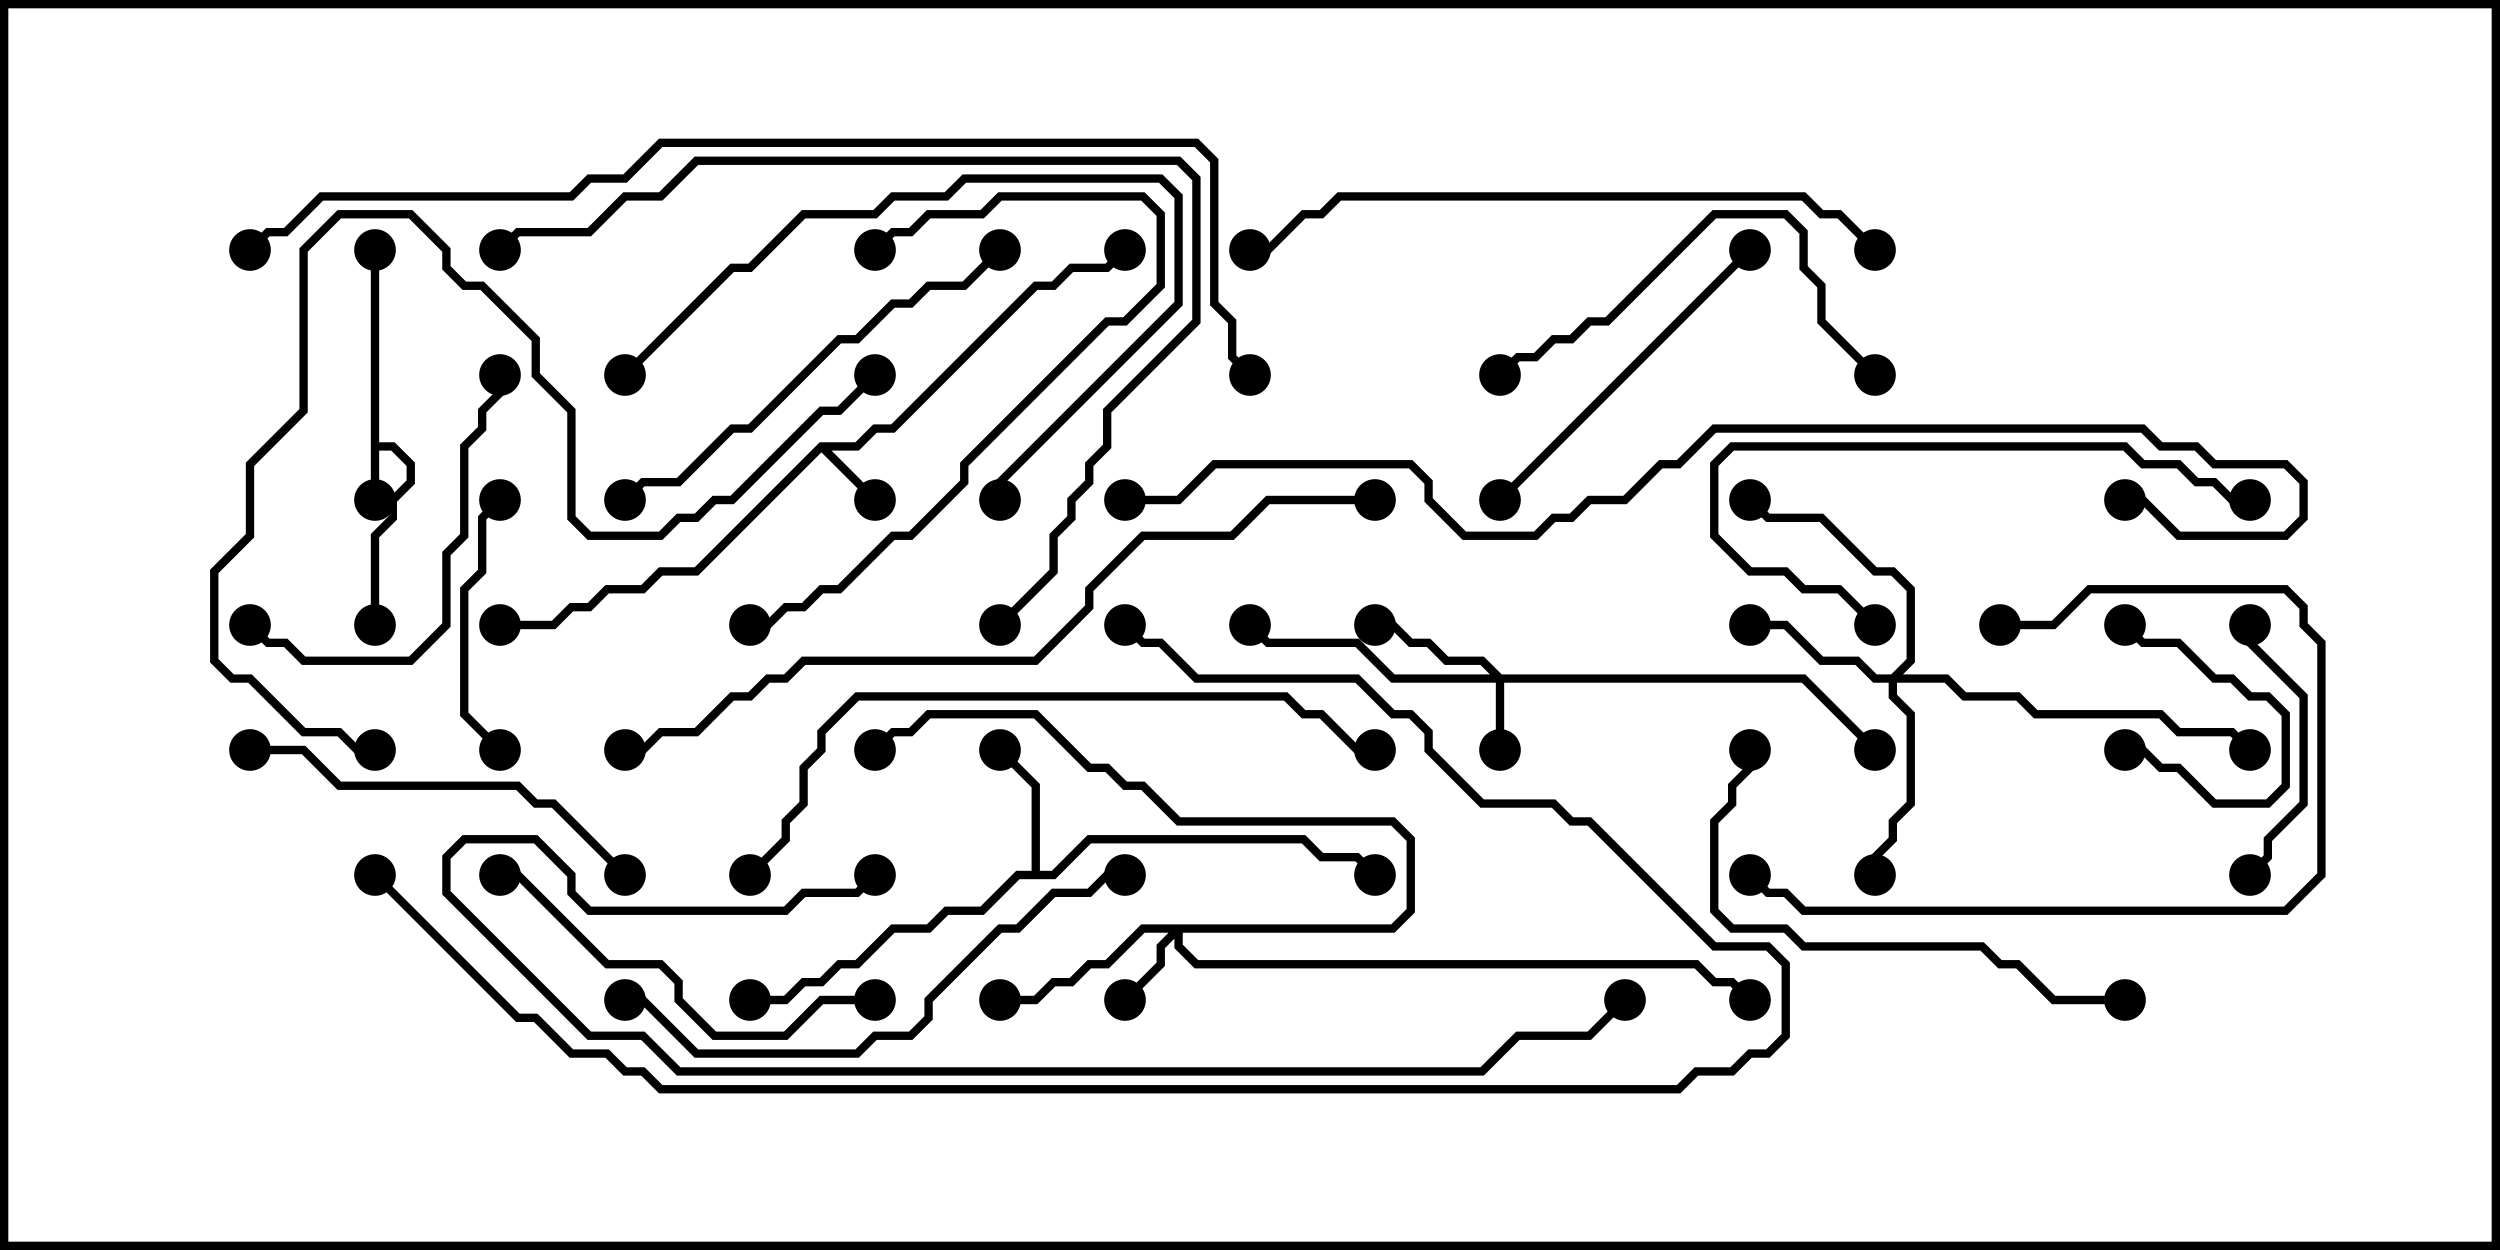 <svg version="1.1" width="30" height="15" xmlns="http://www.w3.org/2000/svg"><path d="M4.45,3L4.55,3L4.55,5.307L4.735,5.307L4.979,5.551L4.979,5.806L4.764,6.021L4.764,6.235L4.55,6.449L4.55,7.5L4.45,7.5L4.45,6.408L4.664,6.194L4.664,5.979L4.879,5.765L4.879,5.592L4.694,5.407L4.55,5.407L4.55,6L4.45,6z" stroke="none"/><path d="M9.836,5.307L10.265,5.307L10.479,5.093L10.694,5.093L12.408,3.379L12.622,3.379L12.836,3.164L13.265,3.164L13.465,2.965L13.535,3.035L13.306,3.264L12.878,3.264L12.664,3.479L12.449,3.479L10.735,5.193L10.521,5.193L10.306,5.407L9.978,5.407L10.535,5.965L10.465,6.035L9.857,5.428L8.378,6.907L7.949,6.907L7.735,7.121L7.306,7.121L7.092,7.336L6.878,7.336L6.664,7.55L6,7.55L6,7.45L6.622,7.45L6.836,7.236L7.051,7.236L7.265,7.021L7.694,7.021L7.908,6.807L8.336,6.807z" stroke="none"/><path d="M12.379,10.45L12.379,9.449L11.965,9.035L12.035,8.965L12.479,9.408L12.479,10.45L12.622,10.45L13.051,10.021L15.664,10.021L15.878,10.236L16.306,10.236L16.535,10.465L16.465,10.535L16.265,10.336L15.836,10.336L15.622,10.121L13.092,10.121L12.664,10.55L12.235,10.55L11.806,10.979L11.378,10.979L11.164,11.193L10.735,11.193L10.306,11.621L10.092,11.621L9.878,11.836L9.664,11.836L9.449,12.05L9,12.05L9,11.95L9.408,11.95L9.622,11.736L9.836,11.736L10.051,11.521L10.265,11.521L10.694,11.093L11.122,11.093L11.336,10.879L11.765,10.879L12.194,10.45z" stroke="none"/><path d="M18.021,8.093L21.664,8.093L22.535,8.965L22.465,9.035L21.622,8.193L18.05,8.193L18.05,9L17.95,9L17.95,8.193L16.694,8.193L16.265,7.764L15.194,7.764L14.965,7.535L15.035,7.465L15.235,7.664L16.306,7.664L16.735,8.093L17.879,8.093L17.765,7.979L17.336,7.979L17.122,7.764L16.908,7.764L16.694,7.55L16.5,7.55L16.5,7.45L16.735,7.45L16.949,7.664L17.164,7.664L17.378,7.879L17.806,7.879z" stroke="none"/><path d="M16.694,11.093L16.879,10.908L16.879,10.092L16.694,9.907L14.122,9.907L13.694,9.479L13.479,9.479L13.265,9.264L13.051,9.264L12.408,8.621L11.164,8.621L10.949,8.836L10.735,8.836L10.535,9.035L10.465,8.965L10.694,8.736L10.908,8.736L11.122,8.521L12.449,8.521L13.092,9.164L13.306,9.164L13.521,9.379L13.735,9.379L14.164,9.807L16.735,9.807L16.979,10.051L16.979,10.949L16.735,11.193L14.193,11.193L14.193,11.336L14.378,11.521L20.378,11.521L20.592,11.736L20.806,11.736L21.035,11.965L20.965,12.035L20.765,11.836L20.551,11.836L20.336,11.621L14.336,11.621L14.093,11.378L14.093,11.264L13.979,11.378L13.979,11.592L13.535,12.035L13.465,11.965L13.879,11.551L13.879,11.336L14.022,11.193L13.735,11.193L13.306,11.621L13.092,11.621L12.878,11.836L12.664,11.836L12.449,12.05L12,12.05L12,11.95L12.408,11.95L12.622,11.736L12.836,11.736L13.051,11.521L13.265,11.521L13.694,11.093z" stroke="none"/><path d="M22.694,8.093L22.879,7.908L22.879,7.092L22.694,6.907L22.479,6.907L21.836,6.264L21.194,6.264L20.965,6.035L21.035,5.965L21.235,6.164L21.878,6.164L22.521,6.807L22.735,6.807L22.979,7.051L22.979,7.949L22.835,8.093L23.378,8.093L23.592,8.307L24.235,8.307L24.449,8.521L25.949,8.521L26.164,8.736L26.806,8.736L27.035,8.965L26.965,9.035L26.765,8.836L26.122,8.836L25.908,8.621L24.408,8.621L24.194,8.407L23.551,8.407L23.336,8.193L22.764,8.193L22.764,8.336L22.979,8.551L22.979,9.664L22.764,9.878L22.764,10.092L22.55,10.306L22.55,10.5L22.45,10.5L22.45,10.265L22.664,10.051L22.664,9.836L22.879,9.622L22.879,8.592L22.664,8.378L22.664,8.193L22.479,8.193L22.265,7.979L21.836,7.979L21.408,7.55L21,7.55L21,7.45L21.449,7.45L21.878,7.879L22.306,7.879L22.521,8.093z" stroke="none"/><path d="M25.5,9.05L25.5,8.95L25.735,8.95L25.949,9.164L26.164,9.164L26.592,9.593L27.194,9.593L27.379,9.408L27.379,8.592L27.194,8.407L26.979,8.407L26.765,8.193L26.551,8.193L26.122,7.764L25.694,7.764L25.465,7.535L25.535,7.465L25.735,7.664L26.164,7.664L26.592,8.093L26.806,8.093L27.021,8.307L27.235,8.307L27.479,8.551L27.479,9.449L27.235,9.693L26.551,9.693L26.122,9.264L25.908,9.264L25.694,9.05z" stroke="none"/><path d="M5.965,5.965L6.035,6.035L5.836,6.235L5.836,6.878L5.621,7.092L5.621,8.551L6.035,8.965L5.965,9.035L5.521,8.592L5.521,7.051L5.736,6.836L5.736,6.194z" stroke="none"/><path d="M27.035,10.535L26.965,10.465L27.164,10.265L27.164,10.051L27.593,9.622L27.593,8.378L26.95,7.735L26.95,7.5L27.05,7.5L27.05,7.694L27.693,8.336L27.693,9.664L27.264,10.092L27.264,10.306z" stroke="none"/><path d="M5.95,4.5L6.05,4.5L6.05,4.735L5.836,4.949L5.836,5.164L5.621,5.378L5.621,6.449L5.407,6.664L5.407,7.521L4.949,7.979L3.622,7.979L3.408,7.764L3.194,7.764L2.965,7.535L3.035,7.465L3.235,7.664L3.449,7.664L3.664,7.879L4.908,7.879L5.307,7.479L5.307,6.622L5.521,6.408L5.521,5.336L5.736,5.122L5.736,4.908L5.95,4.694z" stroke="none"/><path d="M24,7.55L24,7.45L24.622,7.45L25.051,7.021L27.449,7.021L27.693,7.265L27.693,7.479L27.907,7.694L27.907,10.521L27.449,10.979L21.622,10.979L21.408,10.764L21.194,10.764L20.965,10.535L21.035,10.465L21.235,10.664L21.449,10.664L21.664,10.879L27.408,10.879L27.807,10.479L27.807,7.735L27.593,7.521L27.593,7.306L27.408,7.121L25.092,7.121L24.664,7.55z" stroke="none"/><path d="M20.965,2.965L21.035,3.035L18.035,6.035L17.965,5.965z" stroke="none"/><path d="M22.535,4.465L22.465,4.535L21.807,3.878L21.807,3.449L21.593,3.235L21.593,2.806L21.408,2.621L20.592,2.621L19.306,3.907L19.092,3.907L18.878,4.121L18.664,4.121L18.449,4.336L18.235,4.336L18.035,4.535L17.965,4.465L18.194,4.236L18.408,4.236L18.622,4.021L18.836,4.021L19.051,3.807L19.265,3.807L20.551,2.521L21.449,2.521L21.693,2.765L21.693,3.194L21.907,3.408L21.907,3.836z" stroke="none"/><path d="M9,7.55L9,7.45L9.194,7.45L9.408,7.236L9.622,7.236L9.836,7.021L10.051,7.021L10.694,6.379L10.908,6.379L11.521,5.765L11.521,5.551L13.265,3.807L13.479,3.807L13.879,3.408L13.879,2.592L13.694,2.407L12.021,2.407L11.806,2.621L11.164,2.621L10.949,2.836L10.735,2.836L10.535,3.035L10.465,2.965L10.694,2.736L10.908,2.736L11.122,2.521L11.765,2.521L11.979,2.307L13.735,2.307L13.979,2.551L13.979,3.449L13.521,3.907L13.306,3.907L11.621,5.592L11.621,5.806L10.949,6.479L10.735,6.479L10.092,7.121L9.878,7.121L9.664,7.336L9.449,7.336L9.235,7.55z" stroke="none"/><path d="M3,9.05L3,8.95L3.664,8.95L4.092,9.379L6.235,9.379L6.449,9.593L6.664,9.593L7.535,10.465L7.465,10.535L6.622,9.693L6.408,9.693L6.194,9.479L4.051,9.479L3.622,9.05z" stroke="none"/><path d="M7.535,4.535L7.465,4.465L8.765,3.164L8.979,3.164L9.622,2.521L10.479,2.521L10.694,2.307L11.336,2.307L11.551,2.093L13.949,2.093L14.193,2.336L14.193,3.664L12.05,5.806L12.05,6L11.95,6L11.95,5.765L14.093,3.622L14.093,2.378L13.908,2.193L11.592,2.193L11.378,2.407L10.735,2.407L10.521,2.621L9.664,2.621L9.021,3.264L8.806,3.264z" stroke="none"/><path d="M22.535,7.465L22.465,7.535L22.051,7.121L21.622,7.121L21.408,6.907L20.979,6.907L20.521,6.449L20.521,5.551L20.765,5.307L25.521,5.307L25.735,5.521L26.164,5.521L26.378,5.736L26.592,5.736L26.806,5.95L27,5.95L27,6.05L26.765,6.05L26.551,5.836L26.336,5.836L26.122,5.621L25.694,5.621L25.479,5.407L20.806,5.407L20.621,5.592L20.621,6.408L21.021,6.807L21.449,6.807L21.664,7.021L22.092,7.021z" stroke="none"/><path d="M10.5,11.95L10.5,12.05L9.878,12.05L9.449,12.479L8.551,12.479L8.093,12.021L8.093,11.806L7.908,11.621L7.265,11.621L6.194,10.55L6,10.55L6,10.45L6.235,10.45L7.306,11.521L7.949,11.521L8.193,11.765L8.193,11.979L8.592,12.379L9.408,12.379L9.836,11.95z" stroke="none"/><path d="M25.5,11.95L25.5,12.05L24.622,12.05L24.194,11.621L23.979,11.621L23.765,11.407L21.622,11.407L21.408,11.193L20.765,11.193L20.521,10.949L20.521,9.836L20.736,9.622L20.736,9.408L20.95,9.194L20.95,9L21.05,9L21.05,9.235L20.836,9.449L20.836,9.664L20.621,9.878L20.621,10.908L20.806,11.093L21.449,11.093L21.664,11.307L23.806,11.307L24.021,11.521L24.235,11.521L24.664,11.95z" stroke="none"/><path d="M11.965,2.965L12.035,3.035L11.592,3.479L11.164,3.479L10.949,3.693L10.735,3.693L10.306,4.121L10.092,4.121L9.021,5.193L8.806,5.193L8.164,5.836L7.735,5.836L7.535,6.035L7.465,5.965L7.694,5.736L8.122,5.736L8.765,5.093L8.979,5.093L10.051,4.021L10.265,4.021L10.694,3.593L10.908,3.593L11.122,3.379L11.551,3.379z" stroke="none"/><path d="M13.5,10.45L13.5,10.55L13.306,10.55L13.092,10.764L12.664,10.764L12.235,11.193L12.021,11.193L11.193,12.021L11.193,12.235L10.949,12.479L10.521,12.479L10.306,12.693L8.336,12.693L7.694,12.05L7.5,12.05L7.5,11.95L7.735,11.95L8.378,12.593L10.265,12.593L10.479,12.379L10.908,12.379L11.093,12.194L11.093,11.979L11.979,11.093L12.194,11.093L12.622,10.664L13.051,10.664L13.265,10.45z" stroke="none"/><path d="M10.465,4.465L10.535,4.535L10.092,4.979L9.878,4.979L8.806,6.05L8.592,6.05L8.378,6.264L8.164,6.264L7.949,6.479L7.051,6.479L6.807,6.235L6.807,4.949L6.379,4.521L6.379,4.092L5.765,3.479L5.551,3.479L5.307,3.235L5.307,3.021L4.908,2.621L4.092,2.621L3.693,3.021L3.693,4.949L3.05,5.592L3.05,6.449L2.621,6.878L2.621,7.908L2.806,8.093L3.021,8.093L3.664,8.736L4.092,8.736L4.306,8.95L4.5,8.95L4.5,9.05L4.265,9.05L4.051,8.836L3.622,8.836L2.979,8.193L2.765,8.193L2.521,7.949L2.521,6.836L2.95,6.408L2.95,5.551L3.593,4.908L3.593,2.979L4.051,2.521L4.949,2.521L5.407,2.979L5.407,3.194L5.592,3.379L5.806,3.379L6.479,4.051L6.479,4.479L6.907,4.908L6.907,6.194L7.092,6.379L7.908,6.379L8.122,6.164L8.336,6.164L8.551,5.95L8.765,5.95L9.836,4.879L10.051,4.879z" stroke="none"/><path d="M22.535,2.965L22.465,3.035L22.051,2.621L21.836,2.621L21.622,2.407L16.092,2.407L15.878,2.621L15.664,2.621L15.235,3.05L15,3.05L15,2.95L15.194,2.95L15.622,2.521L15.836,2.521L16.051,2.307L21.664,2.307L21.878,2.521L22.092,2.521z" stroke="none"/><path d="M12.035,7.535L11.965,7.465L12.593,6.836L12.593,6.408L12.807,6.194L12.807,5.979L13.021,5.765L13.021,5.551L13.236,5.336L13.236,4.908L14.307,3.836L14.307,2.164L14.122,1.979L8.378,1.979L7.949,2.407L7.521,2.407L7.092,2.836L6.235,2.836L6.035,3.035L5.965,2.965L6.194,2.736L7.051,2.736L7.479,2.307L7.908,2.307L8.336,1.879L14.164,1.879L14.407,2.122L14.407,3.878L13.336,4.949L13.336,5.378L13.121,5.592L13.121,5.806L12.907,6.021L12.907,6.235L12.693,6.449L12.693,6.878z" stroke="none"/><path d="M9.035,10.535L8.965,10.465L9.379,10.051L9.379,9.836L9.593,9.622L9.593,9.194L9.807,8.979L9.807,8.765L10.265,8.307L15.449,8.307L15.664,8.521L15.878,8.521L16.306,8.95L16.5,8.95L16.5,9.05L16.265,9.05L15.836,8.621L15.622,8.621L15.408,8.407L10.306,8.407L9.907,8.806L9.907,9.021L9.693,9.235L9.693,9.664L9.479,9.878L9.479,10.092z" stroke="none"/><path d="M10.465,10.465L10.535,10.535L10.306,10.764L9.664,10.764L9.449,10.979L7.051,10.979L6.807,10.735L6.807,10.521L6.408,10.121L5.592,10.121L5.407,10.306L5.407,10.694L7.092,12.379L7.735,12.379L8.164,12.807L17.765,12.807L18.194,12.379L19.051,12.379L19.465,11.965L19.535,12.035L19.092,12.479L18.235,12.479L17.806,12.907L8.122,12.907L7.694,12.479L7.051,12.479L5.307,10.735L5.307,10.265L5.551,10.021L6.449,10.021L6.907,10.479L6.907,10.694L7.092,10.879L9.408,10.879L9.622,10.664L10.265,10.664z" stroke="none"/><path d="M16.5,5.95L16.5,6.05L15.235,6.05L14.806,6.479L13.735,6.479L13.121,7.092L13.121,7.306L12.449,7.979L9.664,7.979L9.449,8.193L9.235,8.193L9.021,8.407L8.806,8.407L8.378,8.836L7.949,8.836L7.735,9.05L7.5,9.05L7.5,8.95L7.694,8.95L7.908,8.736L8.336,8.736L8.765,8.307L8.979,8.307L9.194,8.093L9.408,8.093L9.622,7.879L12.408,7.879L13.021,7.265L13.021,7.051L13.694,6.379L14.765,6.379L15.194,5.95z" stroke="none"/><path d="M4.465,10.535L4.535,10.465L6.235,12.164L6.449,12.164L6.878,12.593L7.306,12.593L7.521,12.807L7.735,12.807L7.949,13.021L20.122,13.021L20.336,12.807L20.765,12.807L20.979,12.593L21.194,12.593L21.379,12.408L21.379,11.592L21.194,11.407L20.551,11.407L19.051,9.907L18.836,9.907L18.622,9.693L17.765,9.693L17.093,9.021L17.093,8.806L16.908,8.621L16.694,8.621L16.265,8.193L14.336,8.193L13.908,7.764L13.694,7.764L13.465,7.535L13.535,7.465L13.735,7.664L13.949,7.664L14.378,8.093L16.306,8.093L16.735,8.521L16.949,8.521L17.193,8.765L17.193,8.979L17.806,9.593L18.664,9.593L18.878,9.807L19.092,9.807L20.592,11.307L21.235,11.307L21.479,11.551L21.479,12.449L21.235,12.693L21.021,12.693L20.806,12.907L20.378,12.907L20.164,13.121L7.908,13.121L7.694,12.907L7.479,12.907L7.265,12.693L6.836,12.693L6.408,12.264L6.194,12.264z" stroke="none"/><path d="M25.5,6.05L25.5,5.95L25.735,5.95L26.164,6.379L27.408,6.379L27.593,6.194L27.593,5.806L27.408,5.621L26.551,5.621L26.336,5.407L25.908,5.407L25.694,5.193L20.592,5.193L20.164,5.621L19.949,5.621L19.521,6.05L19.092,6.05L18.878,6.264L18.664,6.264L18.449,6.479L17.551,6.479L17.093,6.021L17.093,5.806L16.908,5.621L14.592,5.621L14.164,6.05L13.5,6.05L13.5,5.95L14.122,5.95L14.551,5.521L16.949,5.521L17.193,5.765L17.193,5.979L17.592,6.379L18.408,6.379L18.622,6.164L18.836,6.164L19.051,5.95L19.479,5.95L19.908,5.521L20.122,5.521L20.551,5.093L25.735,5.093L25.949,5.307L26.378,5.307L26.592,5.521L27.449,5.521L27.693,5.765L27.693,6.235L27.449,6.479L26.122,6.479L25.694,6.05z" stroke="none"/><path d="M3.035,3.035L2.965,2.965L3.194,2.736L3.408,2.736L3.836,2.307L6.836,2.307L7.051,2.093L7.479,2.093L7.908,1.664L14.378,1.664L14.621,1.908L14.621,3.622L14.836,3.836L14.836,4.265L15.035,4.465L14.965,4.535L14.736,4.306L14.736,3.878L14.521,3.664L14.521,1.949L14.336,1.764L7.949,1.764L7.521,2.193L7.092,2.193L6.878,2.407L3.878,2.407L3.449,2.836L3.235,2.836z" stroke="none"/><circle cx="4.5" cy="6" r="0.25" stroke-width="0" fill="#000" /><circle cx="4.5" cy="7.5" r="0.25" stroke-width="0" fill="#000" /><circle cx="4.5" cy="3" r="0.25" stroke-width="0" fill="#000" /><circle cx="10.5" cy="6" r="0.25" stroke-width="0" fill="#000" /><circle cx="13.5" cy="3" r="0.25" stroke-width="0" fill="#000" /><circle cx="6" cy="7.5" r="0.25" stroke-width="0" fill="#000" /><circle cx="12" cy="9" r="0.25" stroke-width="0" fill="#000" /><circle cx="9" cy="12" r="0.25" stroke-width="0" fill="#000" /><circle cx="16.5" cy="10.5" r="0.25" stroke-width="0" fill="#000" /><circle cx="18" cy="9" r="0.25" stroke-width="0" fill="#000" /><circle cx="16.5" cy="7.5" r="0.25" stroke-width="0" fill="#000" /><circle cx="15" cy="7.5" r="0.25" stroke-width="0" fill="#000" /><circle cx="22.5" cy="9" r="0.25" stroke-width="0" fill="#000" /><circle cx="13.5" cy="12" r="0.25" stroke-width="0" fill="#000" /><circle cx="12" cy="12" r="0.25" stroke-width="0" fill="#000" /><circle cx="10.5" cy="9" r="0.25" stroke-width="0" fill="#000" /><circle cx="21" cy="12" r="0.25" stroke-width="0" fill="#000" /><circle cx="21" cy="7.5" r="0.25" stroke-width="0" fill="#000" /><circle cx="22.5" cy="10.5" r="0.25" stroke-width="0" fill="#000" /><circle cx="21" cy="6" r="0.25" stroke-width="0" fill="#000" /><circle cx="27" cy="9" r="0.25" stroke-width="0" fill="#000" /><circle cx="25.5" cy="9" r="0.25" stroke-width="0" fill="#000" /><circle cx="25.5" cy="7.5" r="0.25" stroke-width="0" fill="#000" /><circle cx="6" cy="6" r="0.25" stroke-width="0" fill="#000" /><circle cx="6" cy="9" r="0.25" stroke-width="0" fill="#000" /><circle cx="27" cy="10.5" r="0.25" stroke-width="0" fill="#000" /><circle cx="27" cy="7.5" r="0.25" stroke-width="0" fill="#000" /><circle cx="6" cy="4.5" r="0.25" stroke-width="0" fill="#000" /><circle cx="3" cy="7.5" r="0.25" stroke-width="0" fill="#000" /><circle cx="24" cy="7.5" r="0.25" stroke-width="0" fill="#000" /><circle cx="21" cy="10.5" r="0.25" stroke-width="0" fill="#000" /><circle cx="21" cy="3" r="0.25" stroke-width="0" fill="#000" /><circle cx="18" cy="6" r="0.25" stroke-width="0" fill="#000" /><circle cx="22.5" cy="4.5" r="0.25" stroke-width="0" fill="#000" /><circle cx="18" cy="4.5" r="0.25" stroke-width="0" fill="#000" /><circle cx="9" cy="7.5" r="0.25" stroke-width="0" fill="#000" /><circle cx="10.5" cy="3" r="0.25" stroke-width="0" fill="#000" /><circle cx="3" cy="9" r="0.25" stroke-width="0" fill="#000" /><circle cx="7.5" cy="10.5" r="0.25" stroke-width="0" fill="#000" /><circle cx="7.5" cy="4.5" r="0.25" stroke-width="0" fill="#000" /><circle cx="12" cy="6" r="0.25" stroke-width="0" fill="#000" /><circle cx="22.5" cy="7.5" r="0.25" stroke-width="0" fill="#000" /><circle cx="27" cy="6" r="0.25" stroke-width="0" fill="#000" /><circle cx="10.5" cy="12" r="0.25" stroke-width="0" fill="#000" /><circle cx="6" cy="10.5" r="0.25" stroke-width="0" fill="#000" /><circle cx="25.5" cy="12" r="0.25" stroke-width="0" fill="#000" /><circle cx="21" cy="9" r="0.25" stroke-width="0" fill="#000" /><circle cx="12" cy="3" r="0.25" stroke-width="0" fill="#000" /><circle cx="7.5" cy="6" r="0.25" stroke-width="0" fill="#000" /><circle cx="13.5" cy="10.5" r="0.25" stroke-width="0" fill="#000" /><circle cx="7.5" cy="12" r="0.25" stroke-width="0" fill="#000" /><circle cx="10.5" cy="4.5" r="0.25" stroke-width="0" fill="#000" /><circle cx="4.5" cy="9" r="0.25" stroke-width="0" fill="#000" /><circle cx="22.5" cy="3" r="0.25" stroke-width="0" fill="#000" /><circle cx="15" cy="3" r="0.25" stroke-width="0" fill="#000" /><circle cx="12" cy="7.5" r="0.25" stroke-width="0" fill="#000" /><circle cx="6" cy="3" r="0.25" stroke-width="0" fill="#000" /><circle cx="9" cy="10.5" r="0.25" stroke-width="0" fill="#000" /><circle cx="16.5" cy="9" r="0.25" stroke-width="0" fill="#000" /><circle cx="10.5" cy="10.5" r="0.25" stroke-width="0" fill="#000" /><circle cx="19.5" cy="12" r="0.25" stroke-width="0" fill="#000" /><circle cx="16.5" cy="6" r="0.25" stroke-width="0" fill="#000" /><circle cx="7.5" cy="9" r="0.25" stroke-width="0" fill="#000" /><circle cx="4.5" cy="10.5" r="0.25" stroke-width="0" fill="#000" /><circle cx="13.5" cy="7.5" r="0.25" stroke-width="0" fill="#000" /><circle cx="25.5" cy="6" r="0.25" stroke-width="0" fill="#000" /><circle cx="13.5" cy="6" r="0.25" stroke-width="0" fill="#000" /><circle cx="3" cy="3" r="0.25" stroke-width="0" fill="#000" /><circle cx="15" cy="4.5" r="0.25" stroke-width="0" fill="#000" /><rect x="0" y="0" width="30" height="15" stroke-width="0.2" stroke="#000" fill="none" /></svg>